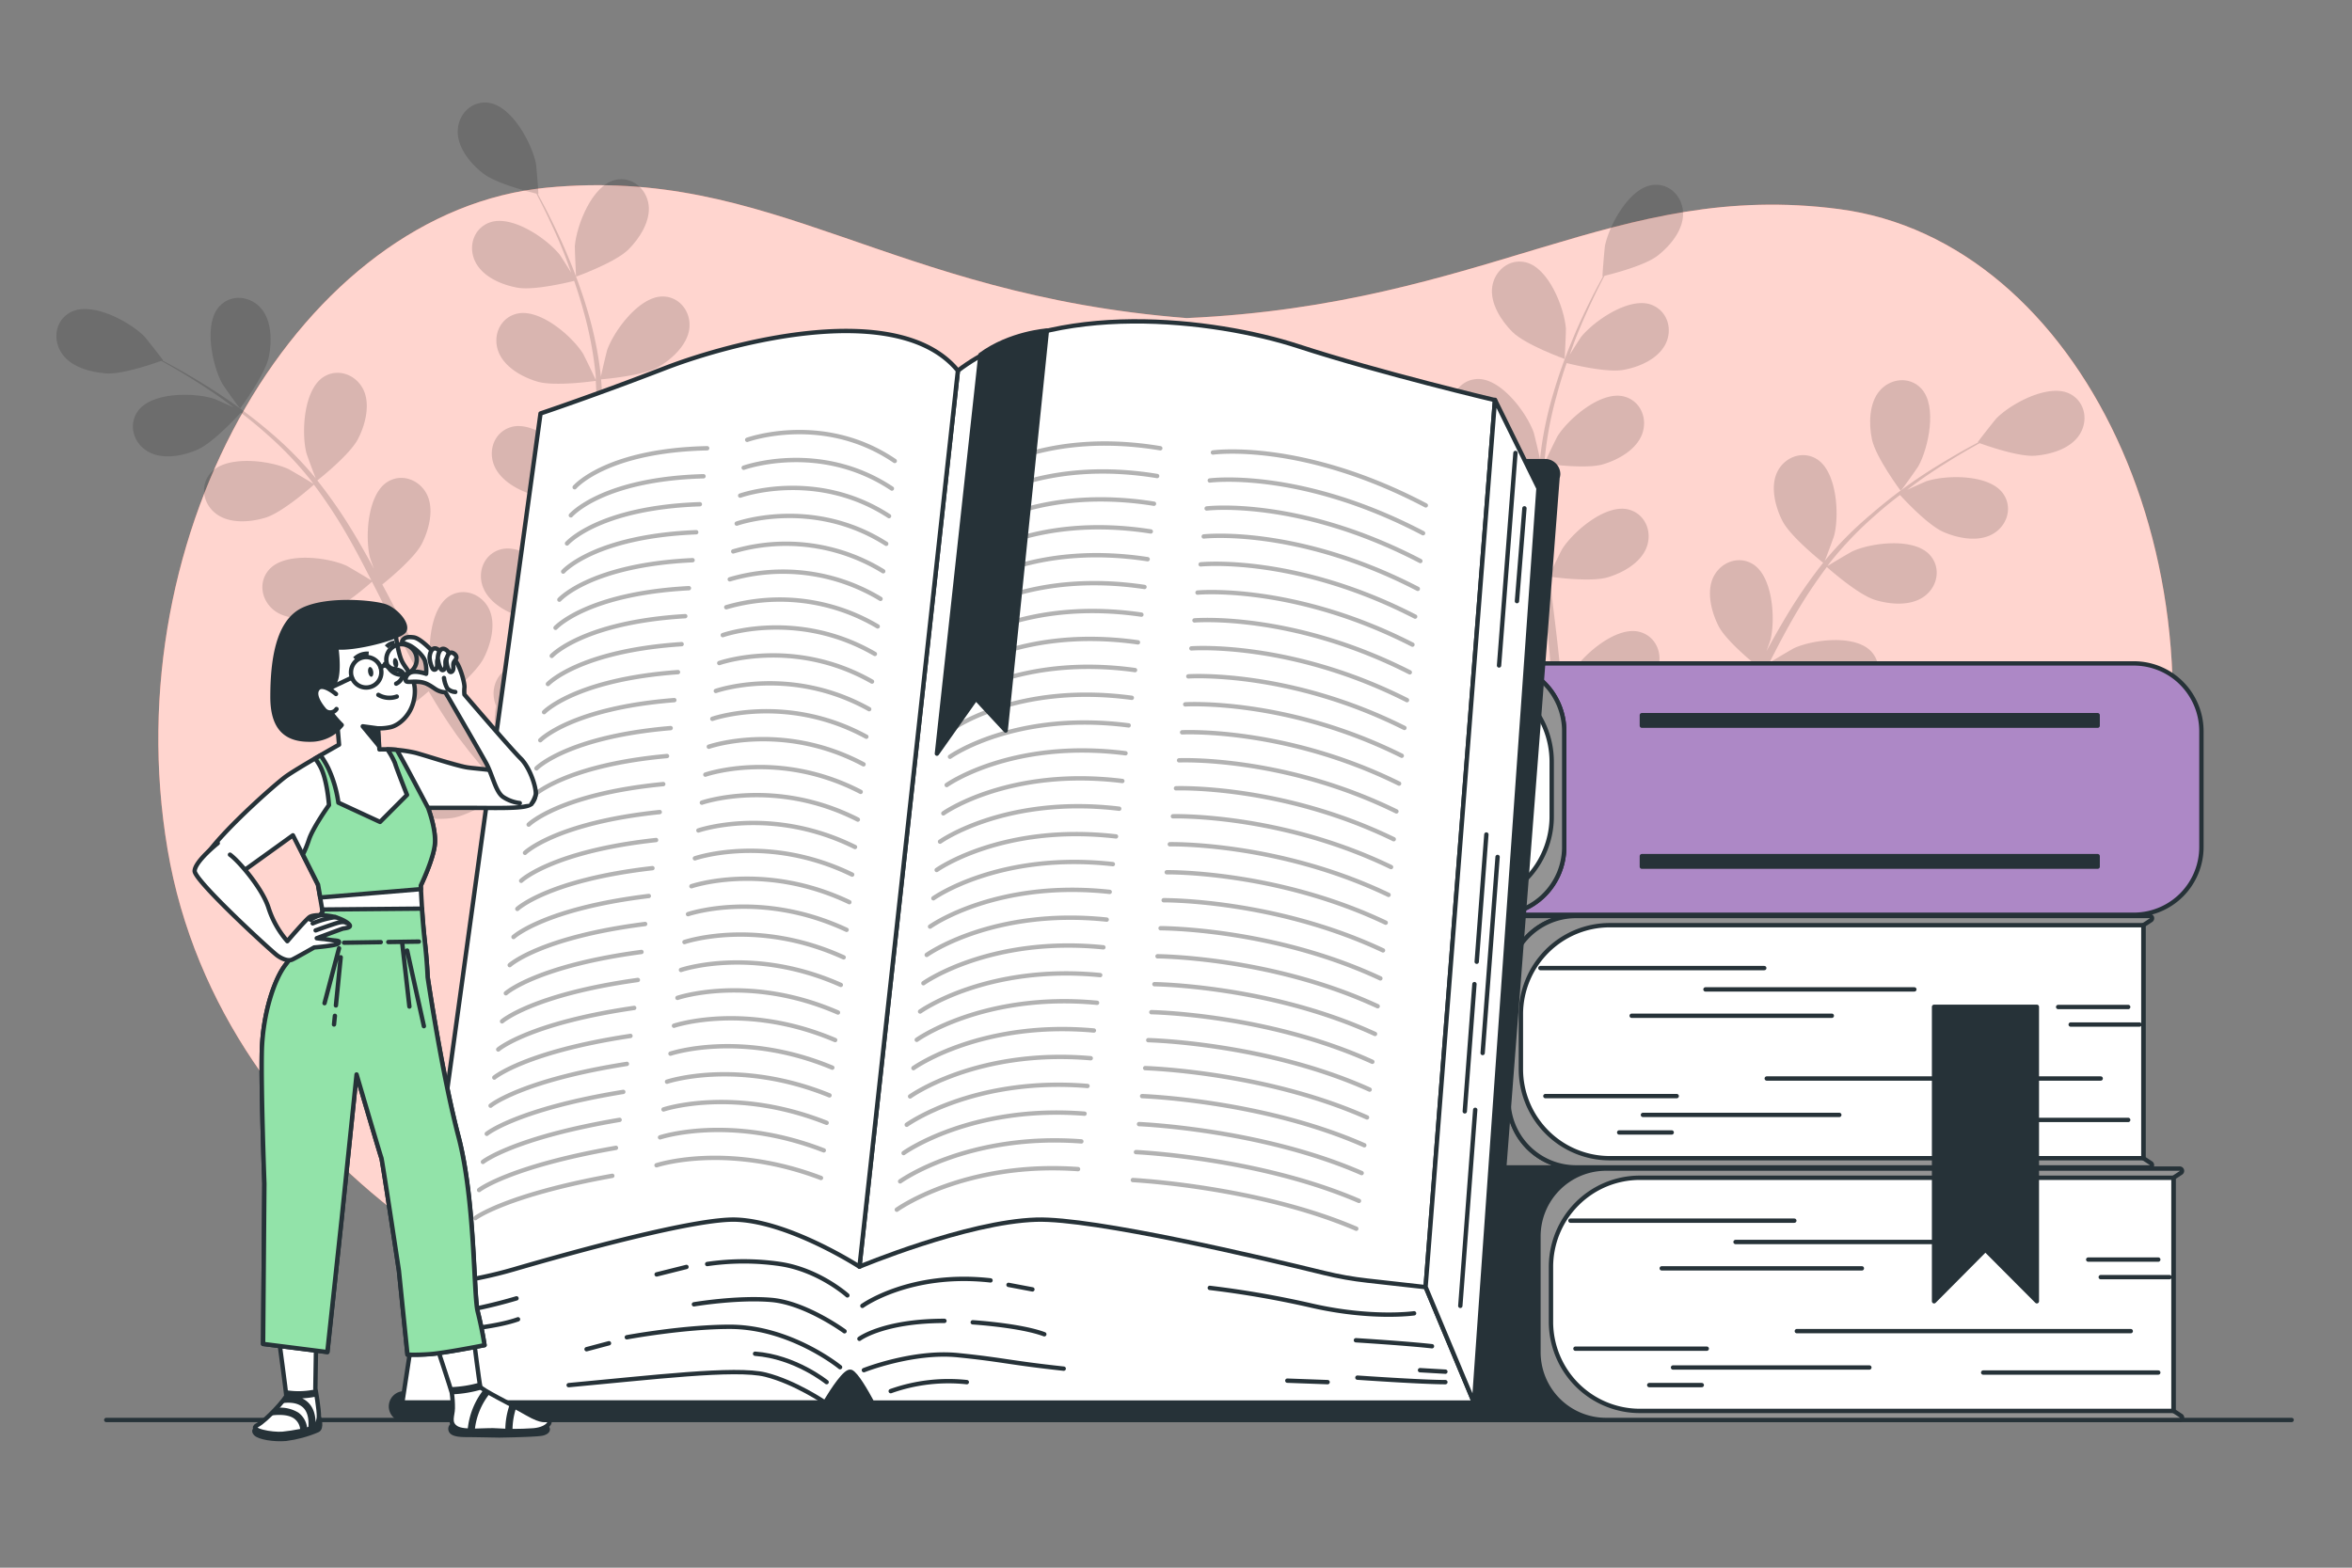 <svg xmlns="http://www.w3.org/2000/svg" width="270" height="180" fill="none"><rect width="100%" height="100%" fill="#808080" stroke="none"/><path fill="#FF725E" d="M211.126 24.008c-25.72-3.362-40.325 10.955-74.904 12.514C101.88 33.84 88.785 19.04 62.757 21.546c-28.005 2.693-49.697 39.32-43.525 75.96 6.173 36.641 44.425 57.121 63.98 56.995 15.63-.101 29.435-6.48 47.257-8.013 17.629 2.116 30.745 8.946 46.336 9.565 19.508.777 59.833-18.403 69.826-54.774s-7.83-73.656-35.505-77.27"/><path fill="#fff" d="M211.126 24.008c-25.72-3.362-40.325 10.955-74.904 12.514C101.88 33.84 88.785 19.04 62.757 21.546c-28.005 2.693-49.697 39.32-43.525 75.96 6.173 36.641 44.425 57.121 63.98 56.995 15.63-.101 29.435-6.48 47.257-8.013 17.629 2.116 30.745 8.946 46.336 9.565 19.508.777 59.833-18.403 69.826-54.774s-7.83-73.656-35.505-77.27" opacity=".7"/><path stroke="#263238" stroke-linecap="round" stroke-linejoin="round" stroke-width=".5" d="M12.199 163.04h250.869"/><g fill="#000" opacity=".15"><path d="M72.125 28.663c-1.514 1.494-5.993 3.1-5.997 3.1s-.158-3.287-.14-3.496c.194-2.419 1.987-6.984 4.627-7.607 1.9-.45 3.587.98 3.841 2.844.255 1.865-1.04 3.885-2.331 5.16"/><path d="M69.413 89.215c.022.108.044.209.061.317l-1.406 1.303a84 84 0 0 1-.233-1.332 137 137 0 0 1-.642-4.093 35 35 0 0 1-4.081-.306c-.76 1.908-3.45 4.831-3.802 5.206a149 149 0 0 0 4.218 4.356l-1.679.648-1.133-1.196c-.893-.954-1.83-1.99-2.784-3.06-.437.281-4.027 2.57-6 2.859-1.793.259-4.143.09-5.502-1.264-1.36-1.353-1.435-3.542.068-4.788 2.091-1.731 6.797-.403 8.834.907.122.08 1.334 1.062 2.088 1.696-.388-.44-.768-.864-1.159-1.321-.785-.9-1.539-1.822-2.353-2.812l-1.144-1.487c-.39-.49-.742-1.058-1.119-1.587a64 64 0 0 1-2.432-3.895c-.785.687-3.619 3.081-5.355 3.6-1.735.518-4.078.72-5.627-.41-1.55-1.131-1.955-3.284-.656-4.746 1.793-2.03 6.66-1.44 8.87-.446.14.061 1.646.947 2.467 1.44-.463-.806-.925-1.61-1.367-2.44-1.273-2.398-2.485-4.868-3.705-7.327-.358-.752-.756-1.497-1.137-2.246-.276.248-3.586 3.168-5.527 3.762-1.728.529-4.078.72-5.623-.41-1.546-1.131-1.959-3.284-.657-4.745 1.794-2.03 6.657-1.44 8.87-.447.165.076 2.335 1.354 2.87 1.703-.836-1.645-1.683-3.28-2.583-4.856a57 57 0 0 0-4.017-6.15c-.13.116-3.562 3.18-5.556 3.788-1.729.53-4.078.72-5.627-.41-1.55-1.13-1.955-3.284-.653-4.745 1.793-2.03 6.657-1.44 8.87-.447.172.08 2.51 1.44 2.908 1.732-.086-.112-.16-.238-.25-.36a41 41 0 0 0-5.068-5.332 47 47 0 0 0-3.02-2.49c-.585.633-3.271 3.513-5.004 4.258-1.664.72-3.977 1.163-5.638.212-1.66-.95-2.303-3.045-1.173-4.644 1.575-2.214 6.456-2.16 8.77-1.418.125.04 1.355.587 2.245.997-.46-.338-.926-.698-1.37-1.015-1.668-1.195-3.271-2.182-4.695-3.05a78 78 0 0 0-2.263-1.295c-.897.324-4.52 1.591-6.367 1.44s-4.064-.749-5.1-2.373c-1.037-1.623-.646-3.776 1.094-4.662 2.41-1.238 6.721 1.08 8.432 2.794.147.151 2.191 2.74 2.152 2.758l-.054.018c.685.36 1.413.756 2.199 1.202 1.435.835 3.077 1.8 4.777 2.956a57 57 0 0 1 5.305 4.01 41.7 41.7 0 0 1 5.247 5.288q.03.035.054.072c-.298-.741-1.076-2.836-1.097-3.002-.567-2.362-.28-7.261 2.033-8.68 1.668-1.018 3.723-.194 4.534 1.502s.219 4.017-.613 5.63c-.933 1.818-4.405 4.565-4.681 4.784a57 57 0 0 1 4.304 6.26 107 107 0 0 1 2.195 3.878 39 39 0 0 1-.463-1.31c-.566-2.362-.28-7.262 2.034-8.676 1.668-1.023 3.723-.195 4.533 1.497s.22 4.018-.61 5.63c-.828 1.613-3.755 4.04-4.533 4.663.266.507.542 1.008.807 1.515 1.273 2.434 2.536 4.867 3.849 7.2.459.828.947 1.624 1.434 2.427a30 30 0 0 1-.398-1.138c-.566-2.362-.28-7.261 2.034-8.68 1.664-1.018 3.723-.194 4.533 1.502s.216 4.017-.613 5.63c-.828 1.613-3.472 3.802-4.394 4.55.52.803 1.037 1.61 1.575 2.37.38.507.717 1.022 1.119 1.511l1.176 1.465c.779.9 1.578 1.84 2.36 2.7.542.605 1.076 1.167 1.596 1.74-.47-.818-1.355-2.442-1.413-2.586a12.5 12.5 0 0 1-.606-6.278 4 4 0 0 1-.211-.68c-.384-1.84.75-3.752 2.69-3.96 2.697-.288 5.889 3.427 6.868 5.648.061.13.527 1.624.807 2.567-.079-.58-.165-1.145-.24-1.743-.158-1.184-.28-2.372-.416-3.646q-.067-.93-.133-1.876c-.043-.63-.04-1.292-.065-1.944-.021-1.512.03-3.05.115-4.594-1.033.137-4.713.566-6.456.047s-3.794-1.66-4.469-3.46c-.674-1.8.176-3.819 2.063-4.32 2.621-.69 6.34 2.495 7.643 4.54.082.13.853 1.703 1.259 2.574.06-.929.114-1.854.204-2.79.255-2.707.6-5.436.933-8.161.104-.835.193-1.67.29-2.52-.359.05-4.727.655-6.678.076-1.733-.519-3.795-1.66-4.466-3.46-.67-1.8.172-3.82 2.063-4.32 2.618-.691 6.337 2.495 7.64 4.54.1.154 1.204 2.422 1.46 3.01.207-1.833.397-3.666.512-5.48.17-2.447.18-4.903.032-7.351-.172.021-4.72.677-6.718.079-1.732-.515-3.794-1.66-4.465-3.456s.172-3.823 2.062-4.32c2.619-.695 6.338 2.491 7.64 4.536.104.162 1.291 2.603 1.478 3.06V43.2a42 42 0 0 0-1.324-7.2 59 59 0 0 0-1.151-3.751c-.836.209-4.663 1.12-6.517.781-1.793-.32-3.945-1.228-4.817-2.941-.872-1.714-.248-3.82 1.575-4.522 2.528-.979 6.574 1.779 8.095 3.669.082.1.807 1.242 1.323 2.077-.197-.537-.387-1.08-.585-1.606-.717-1.919-1.527-3.632-2.241-5.144a77 77 0 0 0-1.177-2.333c-.925-.227-4.64-1.177-6.097-2.311-1.456-1.134-2.945-2.923-2.923-4.842s1.535-3.503 3.475-3.283c2.694.302 5.022 4.618 5.499 6.998.04.205.319 3.5.272 3.488h-.053c.358.677.76 1.412 1.172 2.218.746 1.498 1.579 3.2 2.36 5.112a59 59 0 0 1 2.231 6.257 42.3 42.3 0 0 1 1.47 7.315 1 1 0 0 0 0 .09c.159-.781.675-2.948.736-3.11.825-2.286 3.755-6.21 6.456-6.12 1.951.072 3.228 1.9 2.956 3.762-.273 1.86-2.027 3.47-3.587 4.356-1.793 1-6.187 1.368-6.535 1.396a57.5 57.5 0 0 1 .14 7.604 104 104 0 0 1-.298 4.45c.158-.67.305-1.268.334-1.35.825-2.283 3.759-6.21 6.456-6.12 1.95.068 3.228 1.896 2.955 3.758-.272 1.86-2.026 3.474-3.587 4.36-1.56.885-5.347 1.288-6.34 1.378-.058.569-.105 1.141-.162 1.71-.273 2.736-.56 5.465-.757 8.15-.068.944-.104 1.88-.14 2.816.14-.598.266-1.098.29-1.17.826-2.286 3.76-6.21 6.457-6.12 1.95.072 3.228 1.9 2.955 3.762-.273 1.86-2.026 3.47-3.605 4.356-1.578.885-4.985 1.249-6.165 1.36 0 .962-.022 1.92 0 2.848.036.637.029 1.25.1 1.883s.119 1.253.176 1.872c.154 1.184.305 2.408.484 3.56.119.803.248 1.566.36 2.333.06-.943.21-2.786.243-2.938.47-2.383 2.776-6.706 5.466-7.023 1.94-.227 3.461 1.39 3.49 3.269s-1.478 3.74-2.902 4.856c-1.57 1.228-5.695 2.24-6.212 2.362.226 1.296.448 2.53.674 3.693"/><path d="M27.56 46.9c-.028.04-1.94-2.652-2.04-2.836-1.166-2.128-2.177-6.926-.32-8.906 1.338-1.44 3.537-1.174 4.767.244 1.23 1.419 1.266 3.816.89 5.591-.441 2.085-3.296 5.904-3.296 5.908"/></g><g fill="#000" opacity=".15"><path d="M173.624 38.117c1.514 1.494 5.993 3.1 5.997 3.1s.158-3.287.14-3.496c-.194-2.42-1.987-6.984-4.627-7.607-1.901-.45-3.587.98-3.838 2.844-.251 1.865 1.04 3.884 2.328 5.159"/><path d="M176.336 98.669c-.022.108-.04.209-.061.317l1.409 1.303c.075-.436.154-.875.233-1.332.223-1.29.434-2.671.639-4.093a35 35 0 0 0 4.085-.306c.757 1.907 3.45 4.83 3.798 5.205a147 147 0 0 1-4.218 4.356l1.679.645c.359-.386.746-.782 1.133-1.192a177 177 0 0 0 2.783-3.06c.438.281 4.032 2.57 6.005 2.858 1.793.26 4.139.09 5.498-1.263 1.359-1.354 1.435-3.543-.068-4.788-2.091-1.732-6.815-.404-8.834.907-.122.076-1.331 1.062-2.088 1.695.388-.439.768-.864 1.162-1.32.782-.9 1.536-1.822 2.35-2.812l1.144-1.487c.391-.49.742-1.059 1.122-1.588a66 66 0 0 0 2.429-3.895c.789.688 3.619 3.082 5.355 3.6 1.735.519 4.078.72 5.627-.41s1.955-3.284.656-4.745c-1.793-2.03-6.656-1.44-8.869-.447-.14.062-1.647.947-2.468 1.44.463-.806.929-1.609 1.366-2.44 1.274-2.401 2.486-4.867 3.709-7.326.359-.753.753-1.498 1.133-2.247.277.249 3.587 3.168 5.528 3.762 1.728.526 4.078.72 5.623-.41 1.546-1.13 1.959-3.283.657-4.745-1.794-2.03-6.657-1.44-8.87-.446-.165.072-2.335 1.35-2.869 1.703.835-1.646 1.682-3.28 2.582-4.857a57 57 0 0 1 4.017-6.149c.129.115 3.562 3.18 5.556 3.787 1.729.526 4.078.72 5.627-.41 1.55-1.13 1.955-3.283.653-4.745-1.793-2.03-6.657-1.44-8.87-.446-.172.076-2.51 1.44-2.909 1.731.087-.111.162-.237.252-.36a41 41 0 0 1 5.067-5.331 46 46 0 0 1 3.024-2.491c.581.633 3.267 3.513 5.021 4.258 1.661.72 3.974 1.163 5.635.213s2.306-3.05 1.173-4.644c-1.575-2.214-6.456-2.16-8.77-1.419-.125.04-1.352.587-2.245.998.459-.339.926-.699 1.37-1.016 1.668-1.195 3.271-2.185 4.695-3.049.818-.486 1.56-.907 2.263-1.296.897.324 4.52 1.592 6.367 1.44 1.847-.15 4.063-.806 5.1-2.419s.646-3.77-1.094-4.68c-2.41-1.238-6.721 1.08-8.432 2.794-.147.147-2.192 2.74-2.152 2.757l.054.018a76 76 0 0 0-2.199 1.203c-1.435.835-3.074 1.8-4.777 2.955a57 57 0 0 0-5.323 4.09 41.8 41.8 0 0 0-5.262 5.274l-.053.068c.297-.738 1.076-2.833 1.097-2.999.567-2.361.28-7.26-2.034-8.68-1.664-1.018-3.723-.194-4.533 1.502s-.215 4.018.613 5.63c.933 1.8 4.405 4.565 4.663 4.785a57 57 0 0 0-4.304 6.26 101 101 0 0 0-2.199 3.877c.237-.648.441-1.227.463-1.31.567-2.362.28-7.261-2.034-8.68-1.668-1.018-3.723-.194-4.533 1.502s-.219 4.017.609 5.63c.829 1.613 3.756 4.04 4.534 4.662-.265.508-.538 1.008-.807 1.516-1.273 2.433-2.536 4.867-3.848 7.218-.46.828-.947 1.623-1.435 2.426.208-.576.38-1.062.398-1.138.567-2.365.28-7.26-2.03-8.68-1.668-1.018-3.727-.194-4.534 1.502s-.218 4.018.61 5.63c.829 1.613 3.472 3.802 4.394 4.55-.52.804-1.037 1.61-1.575 2.37-.38.507-.717 1.022-1.119 1.512l-1.173 1.461c-.782.904-1.581 1.84-2.363 2.704-.542.605-1.076 1.166-1.596 1.739.47-.821 1.355-2.441 1.413-2.585.734-2.006.943-4.168.606-6.279q.135-.33.212-.68c.383-1.84-.75-3.751-2.69-3.96-2.698-.284-5.89 3.43-6.869 5.652-.057.13-.527 1.624-.807 2.567.079-.58.165-1.145.24-1.742.158-1.185.28-2.373.416-3.647q.066-.93.133-1.876c.043-.63.043-1.292.065-1.944a66 66 0 0 0-.115-4.593c1.036.136 4.713.565 6.456.046s3.798-1.66 4.469-3.46-.176-3.819-2.062-4.32c-2.622-.69-6.342 2.496-7.644 4.54-.082.13-.853 1.703-1.259 2.574-.057-.928-.111-1.854-.2-2.79-.259-2.707-.603-5.436-.936-8.164-.105-.832-.194-1.667-.291-2.499.359.05 4.727.655 6.678.076 1.733-.519 3.795-1.66 4.466-3.46.67-1.8-.172-3.82-2.059-4.32-2.622-.691-6.341 2.495-7.643 4.54-.101.155-1.205 2.419-1.46 3.01-.208-1.833-.398-3.666-.513-5.48a57 57 0 0 1-.032-7.351c.172.022 4.72.677 6.718.08 1.732-.52 3.794-1.66 4.465-3.457s-.172-3.823-2.059-4.32c-2.621-.691-6.341 2.495-7.643 4.54-.104.162-1.291 2.602-1.474 3.06v-.432a41.7 41.7 0 0 1 1.363-7.258 50 50 0 0 1 1.151-3.751c.836.209 4.663 1.12 6.517.781 1.794-.32 3.946-1.231 4.821-2.941s.244-3.82-1.578-4.525c-2.511-.976-6.575 1.8-8.092 3.672-.082.1-.81 1.242-1.323 2.077.193-.537.383-1.08.581-1.606.735-1.919 1.528-3.632 2.241-5.144.413-.857.804-1.624 1.177-2.333.925-.227 4.641-1.177 6.097-2.311s2.945-2.923 2.923-4.842-1.531-3.503-3.468-3.276c-2.694.302-5.021 4.619-5.498 6.998-.043.206-.323 3.5-.277 3.489h.058c-.359.677-.764 1.41-1.177 2.217-.746 1.498-1.578 3.2-2.356 5.112a57 57 0 0 0-2.227 6.286 41.6 41.6 0 0 0-1.471 7.315v.09c-.158-.781-.674-2.948-.735-3.11-.825-2.286-3.755-6.21-6.456-6.12-1.951.072-3.228 1.9-2.956 3.762.273 1.86 2.027 3.47 3.587 4.356 1.793 1 6.187 1.368 6.539 1.397a57 57 0 0 0-.144 7.603c.061 1.476.172 2.962.298 4.45a37 37 0 0 0-.334-1.35c-.825-2.283-3.759-6.21-6.456-6.12-1.951.068-3.21 1.896-2.955 3.758.254 1.86 2.026 3.474 3.604 4.36 1.579.885 5.348 1.288 6.345 1.378.054.569.101 1.138.158 1.71.276 2.736.56 5.465.757 8.15.068.944.104 1.88.143 2.816a32 32 0 0 0-.294-1.17c-.825-2.286-3.755-6.21-6.456-6.12-1.951.072-3.21 1.9-2.955 3.762.254 1.86 2.026 3.47 3.586 4.356s4.986 1.249 6.166 1.36c0 .962.021 1.92 0 2.848-.04.637-.029 1.25-.104 1.883s-.115 1.253-.172 1.872c-.155 1.184-.309 2.408-.488 3.56-.118.803-.248 1.566-.359 2.333-.057-.943-.211-2.786-.244-2.937-.469-2.384-2.776-6.707-5.466-7.024-1.94-.227-3.461 1.39-3.49 3.269-.028 1.879 1.478 3.74 2.906 4.853 1.567 1.23 5.692 2.242 6.208 2.365-.24 1.274-.462 2.509-.688 3.672"/><path d="M218.188 56.354c.033.04 1.941-2.653 2.041-2.837 1.169-2.127 2.181-6.926.323-8.906-1.341-1.44-3.54-1.173-4.767.245-1.226 1.418-1.269 3.816-.893 5.59.441 2.085 3.296 5.905 3.296 5.908"/></g><path fill="#263238" stroke="#263238" stroke-linecap="round" stroke-linejoin="round" stroke-width=".5" d="M176.608 155.254v-13.292a7.8 7.8 0 0 1 2.273-5.505 7.75 7.75 0 0 1 5.485-2.281H111.22c-2.058 0-4.031.82-5.486 2.28a7.8 7.8 0 0 0-2.272 5.506v13.292a7.782 7.782 0 0 0 4.788 7.195 7.7 7.7 0 0 0 2.97.591h73.146a7.75 7.75 0 0 1-5.486-2.28 7.8 7.8 0 0 1-2.272-5.506"/><path fill="#949494" stroke="#263238" stroke-linecap="round" stroke-linejoin="round" stroke-width=".5" d="m249.504 135.23.871-.576a.264.264 0 0 0 .01-.425.27.27 0 0 0-.153-.053h-65.866a7.75 7.75 0 0 0-5.485 2.281 7.8 7.8 0 0 0-2.273 5.505v13.292c0 2.065.818 4.045 2.272 5.506a7.75 7.75 0 0 0 5.486 2.28h65.866a.25.25 0 0 0 .158-.049.26.26 0 0 0-.015-.429l-.871-.576z"/><path fill="#fff" stroke="#263238" stroke-linecap="round" stroke-linejoin="round" stroke-width=".5" d="M188.247 135.23h61.257V162h-61.257c-2.705 0-5.3-1.079-7.213-2.999a10.26 10.26 0 0 1-2.988-7.239v-6.293c0-2.716 1.075-5.32 2.988-7.24a10.18 10.18 0 0 1 7.213-2.999"/><path stroke="#263238" stroke-linecap="round" stroke-linejoin="round" stroke-width=".5" d="M180.281 140.155h25.698M199.233 142.603h23.977M213.734 145.631h-22.973M180.855 154.854h15.074M192.056 157.014h22.539M189.326 159.034h6.03M206.27 152.838h38.331M249.052 146.639h-7.895M247.76 144.623h-8.041M247.76 157.594h-20.099"/><path fill="#8C8C8C" stroke="#263238" stroke-linecap="round" stroke-linejoin="round" stroke-width=".5" d="M173.158 126.252v-13.291a7.777 7.777 0 0 1 4.788-7.195 7.75 7.75 0 0 1 2.97-.592h-73.15a7.74 7.74 0 0 0-5.485 2.281 7.809 7.809 0 0 0-2.27 5.506v13.291c0 2.065.817 4.045 2.271 5.505a7.75 7.75 0 0 0 5.484 2.282h73.168a7.765 7.765 0 0 1-7.184-4.803 7.8 7.8 0 0 1-.592-2.984"/><path fill="#949494" stroke="#263238" stroke-linecap="round" stroke-linejoin="round" stroke-width=".5" d="m246.05 106.229.875-.576a.26.26 0 0 0-.144-.479h-65.865a7.75 7.75 0 0 0-7.169 4.806 7.8 7.8 0 0 0-.589 2.981v13.291a7.8 7.8 0 0 0 2.272 5.506 7.75 7.75 0 0 0 5.486 2.281h65.865a.26.26 0 0 0 .245-.187.27.27 0 0 0-.003-.163.27.27 0 0 0-.098-.129l-.875-.576z"/><path fill="#fff" stroke="#263238" stroke-linecap="round" stroke-linejoin="round" stroke-width=".5" d="M184.789 106.229h61.261v26.755h-61.261a10.18 10.18 0 0 1-7.205-2.995 10.26 10.26 0 0 1-2.992-7.229v-6.293a10.26 10.26 0 0 1 2.987-7.238 10.18 10.18 0 0 1 7.21-3"/><path stroke="#263238" stroke-linecap="round" stroke-linejoin="round" stroke-width=".5" d="M176.831 111.154h25.698M195.782 113.602h23.977M210.283 116.629h-22.972M177.404 125.852h15.075M188.602 128.012h22.542M185.876 130.028h6.029M202.816 123.833h38.334M245.601 117.637h-7.894M244.31 115.621h-8.041M244.31 128.589h-20.1"/><path fill="#263238" stroke="#263238" stroke-linecap="round" stroke-linejoin="round" stroke-width=".5" d="m233.823 149.411-5.908-5.929-5.892 5.929V115.6h11.8z"/><path fill="#AD88C6" stroke="#263238" stroke-linecap="round" stroke-linejoin="round" stroke-width=".5" d="M179.567 97.25V83.957a7.8 7.8 0 0 0-2.273-5.504 7.75 7.75 0 0 0-5.485-2.28h73.147a7.73 7.73 0 0 1 5.485 2.279 7.807 7.807 0 0 1 2.273 5.505V97.25a7.8 7.8 0 0 1-2.273 5.504 7.75 7.75 0 0 1-5.485 2.279h-73.147c2.057 0 4.03-.82 5.485-2.28a7.8 7.8 0 0 0 2.273-5.504"/><path fill="#949494" stroke="#263238" stroke-linecap="round" stroke-linejoin="round" stroke-width=".5" d="m106.672 77.224-.872-.573a.262.262 0 0 1-.11-.294.26.26 0 0 1 .254-.185h65.865c2.057 0 4.03.82 5.485 2.28a7.8 7.8 0 0 1 2.273 5.504V97.25a7.8 7.8 0 0 1-2.273 5.504 7.74 7.74 0 0 1-5.485 2.28h-65.865a.26.26 0 0 1-.158-.05.25.25 0 0 1-.096-.135.26.26 0 0 1 .11-.294l.872-.573z"/><path fill="#fff" stroke="#263238" stroke-linecap="round" stroke-linejoin="round" stroke-width=".5" d="M167.928 103.982h-61.256V77.227h61.256c2.705 0 5.299 1.078 7.212 2.998a10.26 10.26 0 0 1 2.989 7.237v6.264a10.247 10.247 0 0 1-2.981 7.251 10.19 10.19 0 0 1-7.22 3.005"/><path stroke="#263238" stroke-linecap="round" stroke-linejoin="round" stroke-width=".5" d="M175.894 82.148h-25.702M156.942 84.6h-23.976M142.442 87.624h22.969M175.317 96.847h-15.075M164.119 99.01h-22.542M166.849 101.027h-6.033M149.905 94.831h-38.334M107.12 88.636h7.898M108.415 86.616h8.038M108.415 99.587h20.1"/><path fill="#263238" stroke="#263238" stroke-linecap="round" stroke-linejoin="round" stroke-width=".5" d="M240.802 98.302H188.48v1.206h52.322zM240.802 82.116H188.48v1.206h52.322zM178.868 54.443a1.5 1.5 0 0 0-1.496-1.498H65.97a1.49 1.49 0 0 0-1.448.908 1.505 1.505 0 0 0 .854 1.999c.19.07.392.102.594.092h109.752l-8.027 104.04h-66.586l-3.766-4-5.022 4h-45.87a1.49 1.49 0 0 0-1.104.412 1.5 1.5 0 0 0-.464 1.087 1.5 1.5 0 0 0 .464 1.088 1.487 1.487 0 0 0 1.105.412h122.197q.146.043.298.054a1.494 1.494 0 0 0 1.603-1.383l8.25-106.822q.059-.19.068-.39"/><path fill="#fff" stroke="#263238" stroke-linecap="round" stroke-linejoin="round" stroke-width=".5" d="M97.69 157.514c.593.238 1.748 2.25 2.436 3.528h69.083l-5.556-13.284s-5.319-2.419-19.206-7.005-22.675-6.174-31.994-4.234-13.005 3.161-13.005 3.161-3.163-2.646-12.833-2.822-38.402 10.886-38.402 10.886l-2.027 13.284h48.528c.893-1.476 2.378-3.755 2.977-3.514"/><path fill="#fff" stroke="#263238" stroke-linecap="round" stroke-linejoin="round" stroke-width=".5" d="M109.964 42.56 98.663 145.44s12.331-5.155 20.293-5.4c6.528-.212 26.183 4.432 33.051 6.12 1.633.401 3.29.694 4.961.878l6.685.749 7.963-101.847s-13.099-3.093-22.596-6.189-28.267-5.443-39.056 2.808"/><path fill="#fff" stroke="#263238" stroke-linecap="round" stroke-linejoin="round" stroke-width=".5" d="M109.964 42.56 98.663 145.44s-7.96-5.155-14.11-5.4c-4.699-.198-19.081 3.812-25.63 5.72a48.5 48.5 0 0 1-6.973 1.48l-3.737.522L62.05 47.473s6.248-2.095 14.26-5.191 26.875-7.974 33.654.277M171.616 45.91l4.996 10.156-7.403 104.976-5.556-13.284z"/><path stroke="#263238" stroke-linecap="round" stroke-linejoin="round" stroke-width=".5" d="M94.714 161.042s-3.415-2.347-6.836-3.204c-3.422-.856-13.181.342-22.596 1.203M94.893 158.695s-3.587-2.919-8.213-3.261"/><path stroke="#263238" stroke-linecap="round" stroke-linejoin="round" stroke-width=".5" d="M96.435 156.978s-5.649-4.637-12.668-4.637c-5.33 0-11.81 1.203-11.81 1.203M96.948 152.856s-4.45-3.265-8.389-3.6-8.898.504-8.898.504M97.275 148.734s-3.25-2.923-7.7-3.6a28.9 28.9 0 0 0-8.39 0M99 149.936s5.48-3.96 14.705-2.923M98.66 153.72s2.739-2.059 9.755-2.059M99.172 157.32s5.649-2.236 10.785-1.721 5.818.861 12.152 1.548M102.253 159.728a19.8 19.8 0 0 1 8.73-1.033M111.668 151.826s5.477.342 8.213 1.372M78.803 145.469l-3.421.857M69.905 154.231l-2.568.684M115.775 147.528l2.74.518M155.827 158.18s7.36.515 10.096.515M165.923 157.493l-2.908-.169M155.655 153.886s5.821.36 8.73.687M49.023 151.139a58.4 58.4 0 0 0 10.269-2.063M52.958 152.683s4.11-.342 6.506-1.202M162.33 150.793s-4.792.688-11.639-.857a112 112 0 0 0-11.811-2.062M147.782 158.526l4.62.169M173.968 52.01l-1.883 24.396M174.998 58.367l-.857 10.652M171.917 98.395l-1.715 22.507M169.349 127.429l-1.711 22.507M170.629 95.818l-1.108 14.605M169.259 112.997l-1.108 14.605"/><path stroke="#B2B2B2" stroke-linecap="round" stroke-linejoin="round" stroke-width=".5" d="M112.873 54.385s7.256-5.101 20.322-2.916M112.489 57.636s7.278-5.12 20.344-2.98M112.109 60.887s7.295-5.137 20.362-3.05M111.729 64.134s7.313-5.155 20.376-3.114M111.345 67.385s7.335-5.173 20.398-3.179M110.965 70.636s7.349-5.192 20.415-3.24M110.581 73.886s7.371-5.212 20.444-3.315M110.187 77.137s7.388-5.23 20.444-3.384M109.828 80.388s7.406-5.249 20.469-3.449M109.437 83.639s7.428-5.27 20.491-3.517M109.057 86.89s7.442-5.289 20.508-3.6M108.677 90.137s7.46-5.303 20.526-3.65M108.293 93.388s7.482-5.325 20.548-3.716M107.913 96.638s7.499-5.342 20.566-3.783M107.529 99.89s7.532-5.361 20.584-3.853M107.149 103.14s7.532-5.379 20.602-3.92M106.769 106.391s7.553-5.4 20.619-3.985M106.385 109.642s7.575-5.418 20.659-4.054M106.005 112.892s7.593-5.436 20.659-4.122M105.624 116.14s7.611-5.454 20.674-4.18M105.241 119.39s7.632-5.472 20.695-4.251M104.86 122.641s7.647-5.49 20.713-4.32M104.477 125.892s7.668-5.512 20.734-4.388M104.089 129.143s7.687-5.53 20.753-4.453M103.731 132.394s7.704-5.548 20.77-4.522M103.333 135.644s7.725-5.569 20.802-4.59M102.952 138.895s7.744-5.587 20.803-4.658M139.239 51.955s10.161-1.44 24.436 6.073M138.88 55.17s10.319-1.375 24.483 6.052M138.521 58.381s10.477-1.289 24.53 6.034M138.184 61.596s10.635-1.206 24.572 6.016M137.829 64.8s10.796-1.12 24.623 5.998M137.474 68.04s10.954-1.037 24.669 5.976M137.123 71.233s11.118-.95 24.715 5.962M136.767 74.448s11.27-.871 24.748 5.94M136.416 77.66s11.427-.786 24.805 5.921M136.061 80.874s11.585-.72 24.856 5.9M135.706 84.085s11.746-.615 24.902 5.886M135.354 87.3s11.901-.533 24.949 5.864M134.999 90.511s12.062-.446 24.996 5.847M134.648 93.726s12.216-.36 25.038 5.828M134.293 96.937s12.377-.28 25.106 5.811M133.938 100.152s12.535-.198 25.135 5.789M133.586 103.363s12.693-.111 25.178 5.76M133.231 106.578s12.851-.029 25.229 5.76M132.88 109.8s13.008.058 25.271 5.735M132.524 113.004s13.167.14 25.322 5.713M132.173 116.215s13.324.223 25.365 5.699M131.818 119.43s13.482.306 25.411 5.677M131.463 122.641s13.629.393 25.465 5.659M131.111 125.856s13.798.475 25.505 5.641M130.756 129.067s13.96.562 25.555 5.623M130.405 132.282s14.113.644 25.598 5.602M130.05 135.493s14.275.72 25.644 5.587M65.97 55.944s3.587-4.23 15.208-4.475M65.533 59.17s3.586-4.17 15.225-4.486M65.092 62.399s3.586-4.111 15.246-4.504M64.654 65.628s3.587-4.05 15.268-4.518M64.216 68.854s3.587-3.99 15.287-4.533M63.775 72.083s3.587-3.931 15.308-4.547M63.338 75.308s3.586-3.87 15.325-4.56M62.9 78.538s3.587-3.81 15.347-4.576M62.459 81.767s3.608-3.751 15.369-4.594M62.021 84.992s3.608-3.69 15.387-4.604M61.584 88.222c0-.018 3.608-3.633 15.404-4.623M61.146 91.44c0-.018 3.608-3.568 15.423-4.633M60.69 94.68c.019-.022 3.612-3.51 15.448-4.651M60.268 97.92c.017-.025 3.611-3.452 15.465-4.68M59.83 101.131c.018-.025 3.612-3.391 15.484-4.68M59.389 104.36c.021-.028 3.615-3.33 15.508-4.68M58.951 107.586c.022-.029 3.615-3.269 15.527-4.709M58.514 110.815c.021-.032 3.615-3.211 15.544-4.723M58.072 114.044c.025-.032 3.62-3.153 15.566-4.741M57.635 117.27c.025-.032 3.619-3.089 15.587-4.752M57.197 120.499c.025-.036 3.62-3.031 15.606-4.77M56.745 123.725c.033-.036 3.623-2.97 15.628-4.781M56.319 126.954c.032-.04 3.622-2.912 15.645-4.799M55.881 130.183c.032-.043 3.623-2.851 15.667-4.813M55.44 133.409c.036-.043 3.63-2.79 15.688-4.828M55.002 136.638c.036-.047 3.63-2.732 15.706-4.842M54.565 139.864c.035-.047 3.63-2.672 15.724-4.857M85.776 50.5s8.74-3.156 16.936 2.427M85.374 53.705s8.712-3.14 17.012 2.39M84.972 56.905s8.684-3.117 17.087 2.355M84.574 60.12s8.655-3.1 17.159 2.318M84.173 63.313a21.3 21.3 0 0 1 17.216 2.279M83.775 66.517a21.63 21.63 0 0 1 17.305 2.243M83.373 69.721a21.98 21.98 0 0 1 17.384 2.203M82.975 72.925s8.536-3.027 17.456 2.16M82.57 76.13s8.507-3.01 17.531 2.127M82.175 79.333s8.479-2.992 17.603 2.092M81.773 82.537s8.45-2.97 17.679 2.052M81.371 85.738s8.422-2.949 17.758 2.02M80.973 88.942s8.393-2.93 17.83 1.98M80.572 92.16s8.364-2.912 17.904 1.944M80.174 95.35s8.331-2.88 17.976 1.904M79.772 98.554s8.306-2.88 18.051 1.868M79.374 101.758s8.274-2.859 18.127 1.828M78.983 104.962s8.249-2.841 18.202 1.8M78.574 108.166s8.217-2.823 18.274 1.756M78.172 111.37s8.189-2.805 18.35 1.717M77.77 114.574s8.16-2.787 18.425 1.681M77.372 117.774s8.128-2.765 18.5 1.645M76.97 120.978s8.103-2.743 18.576 1.609M76.572 124.2s8.07-2.725 18.651 1.57M76.17 127.386s8.042-2.707 18.723 1.534M75.773 130.59s8.012-2.689 18.794 1.494M75.37 133.794s7.985-2.671 18.874 1.458"/><path fill="#263238" stroke="#263238" stroke-linecap="round" stroke-linejoin="round" stroke-width=".5" d="m112.55 40.741-4.996 45.792 4.473-6.332 3.418 3.679 4.734-45.925s-4.211.28-7.629 2.786M29.419 164.052s-.46.173-.058.576 2.016.695 3.454.58c1.248-.16 2.468-.49 3.626-.983.574-.231.172-1.501.172-1.501z"/><path fill="#fff" stroke="#263238" stroke-linecap="round" stroke-linejoin="round" stroke-width=".5" d="M31.997 153.551s.865 6.401.865 6.689-2.246 2.829-3.34 3.405 1.73 1.098 2.938.983 2.991-.461 3.336-.691c.344-.231.75-.407.807-1.213.057-.807-.402-3.294-.402-3.294l.1-6.092z"/><path fill="#263238" d="M36.226 159.516a8.8 8.8 0 0 1-3.425.094c.043.36.072.579.072.63a3.4 3.4 0 0 1-.639.9c.57-.105 1.729-.213 2.468.392.549.45.785 1.249.696 2.372a.5.5 0 0 0 .028.184 1.6 1.6 0 0 0 .38-.151q.223-.137.424-.306c.036-1.235-.302-2.16-1.012-2.74a2.7 2.7 0 0 0-.527-.335 9.6 9.6 0 0 0 1.675-.223z"/><path fill="#263238" d="M34.264 162.202a4 4 0 0 0-2.46-.562c-.28.306-.589.623-.897.922.872-.148 2.152-.206 2.87.324a1.72 1.72 0 0 1 .688 1.44v.018c.301-.062.581-.126.807-.191a2.53 2.53 0 0 0-1.008-1.951"/><path fill="#263238" stroke="#263238" stroke-linecap="round" stroke-linejoin="round" stroke-width=".5" d="M51.921 163.66a.48.48 0 0 0-.206.322.5.5 0 0 0 .091.372c.288.404 1.324.404 1.898.404s3.569.057 3.569.057 4.372-.057 5.02-.23c.65-.173.69-.519.46-.695a1.16 1.16 0 0 0-.689-.115 15.6 15.6 0 0 1-3.167.057c-1.266-.172-5.064-.115-5.638-.172a9 9 0 0 0-1.338 0"/><path fill="#fff" stroke="#263238" stroke-linecap="round" stroke-linejoin="round" stroke-width=".5" d="M49.884 153.817s1.922 5.8 1.98 6.088q.129.896.115 1.8c0 .806-.52 1.674.401 2.25.922.576 3.454.176 4.72.291 1.303.087 2.61.087 3.913 0 1.726-.057 2.36-.982 1.955-1.155s-.574.288-2.475-.81c-1.9-1.098-5.236-2.715-5.35-3.06-.116-.346-.747-5.429-.747-5.429z"/><path fill="#263238" d="M58.539 161.201c-.36.99-.54 2.038-.531 3.092h.825a8.3 8.3 0 0 1 .437-2.707zM54.497 164.268a7.96 7.96 0 0 1 1.757-4.298 12 12 0 0 1-.717-.432 8.7 8.7 0 0 0-1.858 4.712c.254.018.53.022.817.018M55.142 159.214a5 5 0 0 1-.086-.468c-1.093.314-2.22.49-3.357.525.093.342.154.58.165.634l.029.191a13.9 13.9 0 0 0 3.558-.609 1 1 0 0 1-.309-.273"/><path fill="#fff" stroke="#263238" stroke-linecap="round" stroke-linejoin="round" stroke-width=".5" d="M45.361 72.41s.273 2.456.782 3.51c.51 1.055 1.733 1.912 1.435 4.094-.298 2.181-1.905 3.308-2.755 3.48a6 6 0 0 1-1.434.134l.168 2.423c1.394-.053 2.79.078 4.15.389 1.772.493 4.663 1.48 5.947 1.677s6.19.45 7.173 1.534c.983 1.083.735 2.073.147 2.664-.588.59-3.683.439-7.761.439h-4.075s.933 2.416.785 4.144c-.147 1.728-1.62 4.784-1.62 4.784s.146 3.452.44 6.12.36 4.388.36 4.388 1.62 10.998 3.536 18.299 1.721 18.198 2.213 20.121c.49 1.922.77 3.83.77 3.83s-4.716.936-6.387 1.037a24 24 0 0 1-2.457.05l-.983-9.619s-1.915-12.773-2.016-12.96-2.847-9.569-2.847-9.569L39.21 140.04l-1.621 15.188-7.385-.921.147-18.396s-.39-10.703-.294-15.142 1.474-8.384 2.7-9.965 4.276-6.12 4.276-6.12l-.538-3.106-2.87-5.67s-6.606 4.766-7.736 5.558-2.51.198-2.87-1.678c-.358-1.875 8.426-9.651 9.803-10.638 1.377-.986 6.098-3.65 6.098-3.65l-.198-2.369s-1.671-.54-2.26-1.872 1.572-3.01 1.622-4.093-.786-3.06.588-3.553 6.69-1.203 6.69-1.203"/><path fill="#92E3A9" stroke="#263238" stroke-linecap="round" stroke-linejoin="round" stroke-width=".5" d="M46.778 155.542q1.23.038 2.457-.051c1.671-.101 6.388-1.037 6.388-1.037s-.294-1.922-.786-3.848c-.491-1.926-.294-12.823-2.213-20.12s-3.536-18.299-3.536-18.299-.05-1.728-.359-4.389a80 80 0 0 1-.294-3.47l-11.445.101.043.259s-3.045 4.54-4.275 6.12-2.604 5.526-2.701 9.965.294 15.141.294 15.141l-.147 18.393 7.37.936 1.636-15.203 1.722-16.672s2.75 9.36 2.847 9.569 2.016 12.96 2.016 12.96z"/><path stroke="#263238" stroke-linecap="round" stroke-linejoin="round" stroke-width=".5" d="m44.576 108.162 3.508-.05M39.497 108.238l4.214-.062M46.161 108.173l.836 7.398M46.739 109.138l1.922 8.686M38.92 108.882l-1.665 6.304M38.443 116.636l-.1.994M39.113 109.912l-.552 5.533"/><path stroke="#263238" stroke-miterlimit="10" stroke-width=".5" d="M40.717 75.647a2.06 2.06 0 0 1 1.603-.584M44.368 74.279c.235-.271.565-.443.921-.48"/><path stroke="#263238" stroke-linecap="round" stroke-linejoin="round" stroke-width=".5" d="M47.84 75.722a1.76 1.76 0 0 1-1.079 1.62 1.74 1.74 0 0 1-1.903-.38 1.755 1.755 0 0 1 1.235-2.993c.463 0 .907.185 1.235.514.328.328.512.774.512 1.24M43.435 79.783a2.53 2.53 0 0 0 2.116.195M43.78 77.191a1.75 1.75 0 0 1-1.077 1.617 1.74 1.74 0 0 1-1.9-.38 1.751 1.751 0 0 1 1.233-2.986c.463 0 .906.184 1.233.512s.51.773.51 1.237"/><path fill="#263238" d="M42.843 77.09c.054.31-.028.584-.19.612-.161.03-.333-.198-.39-.504-.058-.306.028-.583.19-.612.16-.028.333.195.39.504M45.706 76.064c.057.306-.026.58-.187.609-.161.028-.337-.195-.39-.504-.055-.31.028-.58.186-.612.157-.033.337.198.39.507"/><path stroke="#263238" stroke-linecap="round" stroke-linejoin="round" stroke-width=".5" d="m40.39 77.81-2.604 1.231M43.733 76.68a.633.633 0 0 1 .856-.185.63.63 0 0 1 .22.232"/><path stroke="#263238" stroke-linecap="round" stroke-linejoin="round" stroke-width=".5" d="M44.192 76.23c.15.233.375.407.638.493.395.101 1.525.198 1.435.742a1.39 1.39 0 0 1-.785 1.033"/><path fill="#263238" stroke="#263238" stroke-linecap="round" stroke-linejoin="round" stroke-width=".5" d="M38.6 74.322s.305 2.038.05 3.366c-.254 1.328-1.37 1.832-1.219 2.905.15 1.073 1.794 2.65 1.794 2.65a4.64 4.64 0 0 1-3.555 1.681c-2.403.036-4.39-.868-4.39-4.892 0-4.025.56-8.565 3.454-9.99s8.328-.868 9.548-.407c1.22.46 2.59 2.037 2.13 2.8-.459.764-5.782 2.143-7.812 1.887"/><path fill="#fff" d="M38.572 79.682s-1.474-1.281-2.063-.64c-.588.64.147 1.774.685 2.415a.88.88 0 0 0 1.13.236.9.9 0 0 0 .305-.283"/><path stroke="#263238" stroke-linecap="round" stroke-linejoin="round" stroke-width=".5" d="M38.572 79.682s-1.474-1.281-2.063-.64c-.588.64.147 1.774.685 2.415a.88.88 0 0 0 1.13.236.9.9 0 0 0 .305-.283"/><path fill="#263238" stroke="#263238" stroke-linecap="round" stroke-linejoin="round" stroke-width=".5" d="m43.392 83.632-1.75-.238 1.847 2.235z"/><path fill="#fff" d="M59.669 92.207a4.4 4.4 0 0 1-1.94-.72c-.855-.62-1.184-2.52-1.941-3.9-.757-1.378-4.663-8.096-4.663-8.096a2.27 2.27 0 0 1-1.076-.33c-.52-.335-1.04-.764-1.843-.858-.804-.093-1.234.047-1.518-.046-.283-.094-.093-.904.57-1.08.664-.177 1.658.19 1.658.19.05-.51.002-1.026-.144-1.519-.236-.619-1.04-1.332-1.61-1.663s-1.184-.335-.947-.666.57-.428 1.28-.335c.71.094 1.94 1.38 1.94 1.38s1.077.856 1.324.856 1.234-.047 1.707.72.897 2.376.85 2.804a4 4 0 0 0 0 .807s5.341 6.246 6.456 7.337 1.894 3.6 1.704 4.23a3.5 3.5 0 0 1-.488 1.011"/><path stroke="#263238" stroke-linecap="round" stroke-linejoin="round" stroke-width=".5" d="M59.669 92.207a4.4 4.4 0 0 1-1.94-.72c-.855-.62-1.184-2.52-1.941-3.9-.757-1.378-4.663-8.096-4.663-8.096a2.27 2.27 0 0 1-1.076-.33c-.52-.335-1.04-.764-1.843-.858-.804-.093-1.234.047-1.518-.046-.283-.094-.093-.904.57-1.08.664-.177 1.658.19 1.658.19.05-.51.002-1.026-.144-1.519-.236-.619-1.04-1.332-1.61-1.663s-1.184-.335-.947-.666.57-.428 1.28-.335c.71.094 1.94 1.38 1.94 1.38s1.077.856 1.324.856 1.234-.047 1.707.72.897 2.376.85 2.804a4 4 0 0 0 0 .807s5.341 6.246 6.456 7.337 1.894 3.6 1.704 4.23a3.5 3.5 0 0 1-.488 1.011"/><path fill="#fff" stroke="#263238" stroke-linecap="round" stroke-linejoin="round" stroke-width=".5" d="M50.54 74.88a.74.74 0 0 0-.24-.288c-.717-.526-1.004.493-.983.965.032.373.128.739.284 1.08.05.122.136.263.276.255a.24.24 0 0 0 .176-.093c.265-.299.04-.76.19-1.116.086-.209.301-.36.33-.59a.4.4 0 0 0-.033-.213"/><path fill="#fff" stroke="#263238" stroke-linecap="round" stroke-linejoin="round" stroke-width=".5" d="M51.487 74.93a.74.74 0 0 0-.24-.288c-.717-.522-1.004.494-.983.965.032.374.128.74.284 1.08.05.119.136.263.276.256a.25.25 0 0 0 .175-.097c.266-.296.04-.756.19-1.113.087-.209.302-.36.33-.594a.44.44 0 0 0-.032-.209"/><path fill="#fff" stroke="#263238" stroke-linecap="round" stroke-linejoin="round" stroke-width=".5" d="M52.359 75.326a.65.65 0 0 0-.215-.259c-.635-.475-.908.447-.89.871.028.343.114.677.255.99.046.108.125.238.25.23a.23.23 0 0 0 .162-.086c.24-.266.032-.684.169-1.008.079-.187.272-.334.301-.536a.4.4 0 0 0-.032-.202"/><path stroke="#263238" stroke-linecap="round" stroke-linejoin="round" stroke-width=".5" d="M50.967 77.84c.049.419.177.826.377 1.198.244.25.573.397.922.414"/><path fill="#92E3A9" stroke="#263238" stroke-linecap="round" stroke-linejoin="round" stroke-width=".5" d="M48.302 101.682s1.474-3.06 1.621-4.785c.148-1.724-.785-4.143-.785-4.143s-2.79-5.314-3.587-6.657q-.586-.046-1.076-.05.516.744.872 1.577c.147.544 1.377 3.647 1.377 3.647l-3.095 3.103-4.785-2.214a13.8 13.8 0 0 0-1.176-3.989q-.38-.75-.86-1.44l-.625.36q.302.415.552.864c.833 1.48 1.03 4.482 1.03 4.482s-1.865 2.614-2.306 3.993q-.282.867-.686 1.684l1.736 3.453.259 1.483 11.552-.961c-.01-.252-.018-.407-.018-.407"/><path fill="#fff" d="M24.996 96.818s-2.607 2.078-2.65 3.18c-.043 1.101 8.82 9.24 9.497 9.719.678.479 1.31.634 1.69.465.38-.17 2.532-1.397 2.532-1.397s2.614-.213 2.783-.465c.168-.252.043-.298-.463-.342-.505-.043-1.14-.169-1.266-.169-.125 0-.76-.083-.76-.083s2.83-1.058 2.998-1.101.93-.087.8-.382-.929-.72-1.646-.932c-.718-.213-2.49-.382-2.995 0-.506.381-2.532 2.754-2.532 2.754a10.85 10.85 0 0 1-2.152-3.813c-.718-2.289-3.5-5.475-4.43-6.12"/><path stroke="#263238" stroke-linecap="round" stroke-linejoin="round" stroke-width=".5" d="M24.996 96.818s-2.607 2.078-2.65 3.18c-.043 1.101 8.82 9.24 9.497 9.719.678.479 1.31.634 1.69.465.38-.17 2.532-1.397 2.532-1.397s2.614-.213 2.783-.465c.168-.252.043-.298-.463-.342-.505-.043-1.14-.169-1.266-.169-.125 0-.76-.083-.76-.083s2.83-1.058 2.998-1.101.93-.087.8-.382-.929-.72-1.646-.932c-.718-.213-2.49-.382-2.995 0-.506.381-2.532 2.754-2.532 2.754a10.85 10.85 0 0 1-2.152-3.813c-.718-2.289-3.5-5.475-4.43-6.12"/><path stroke="#263238" stroke-linecap="round" stroke-linejoin="round" stroke-width=".5" d="M36.233 106.826s1.055-.381 1.815-.637c.76-.255 1.349-.464 1.729-.212M35.896 106.02a10.6 10.6 0 0 1 2.615-.72M35.641 105.595a5 5 0 0 1 1.224-.551"/></svg>